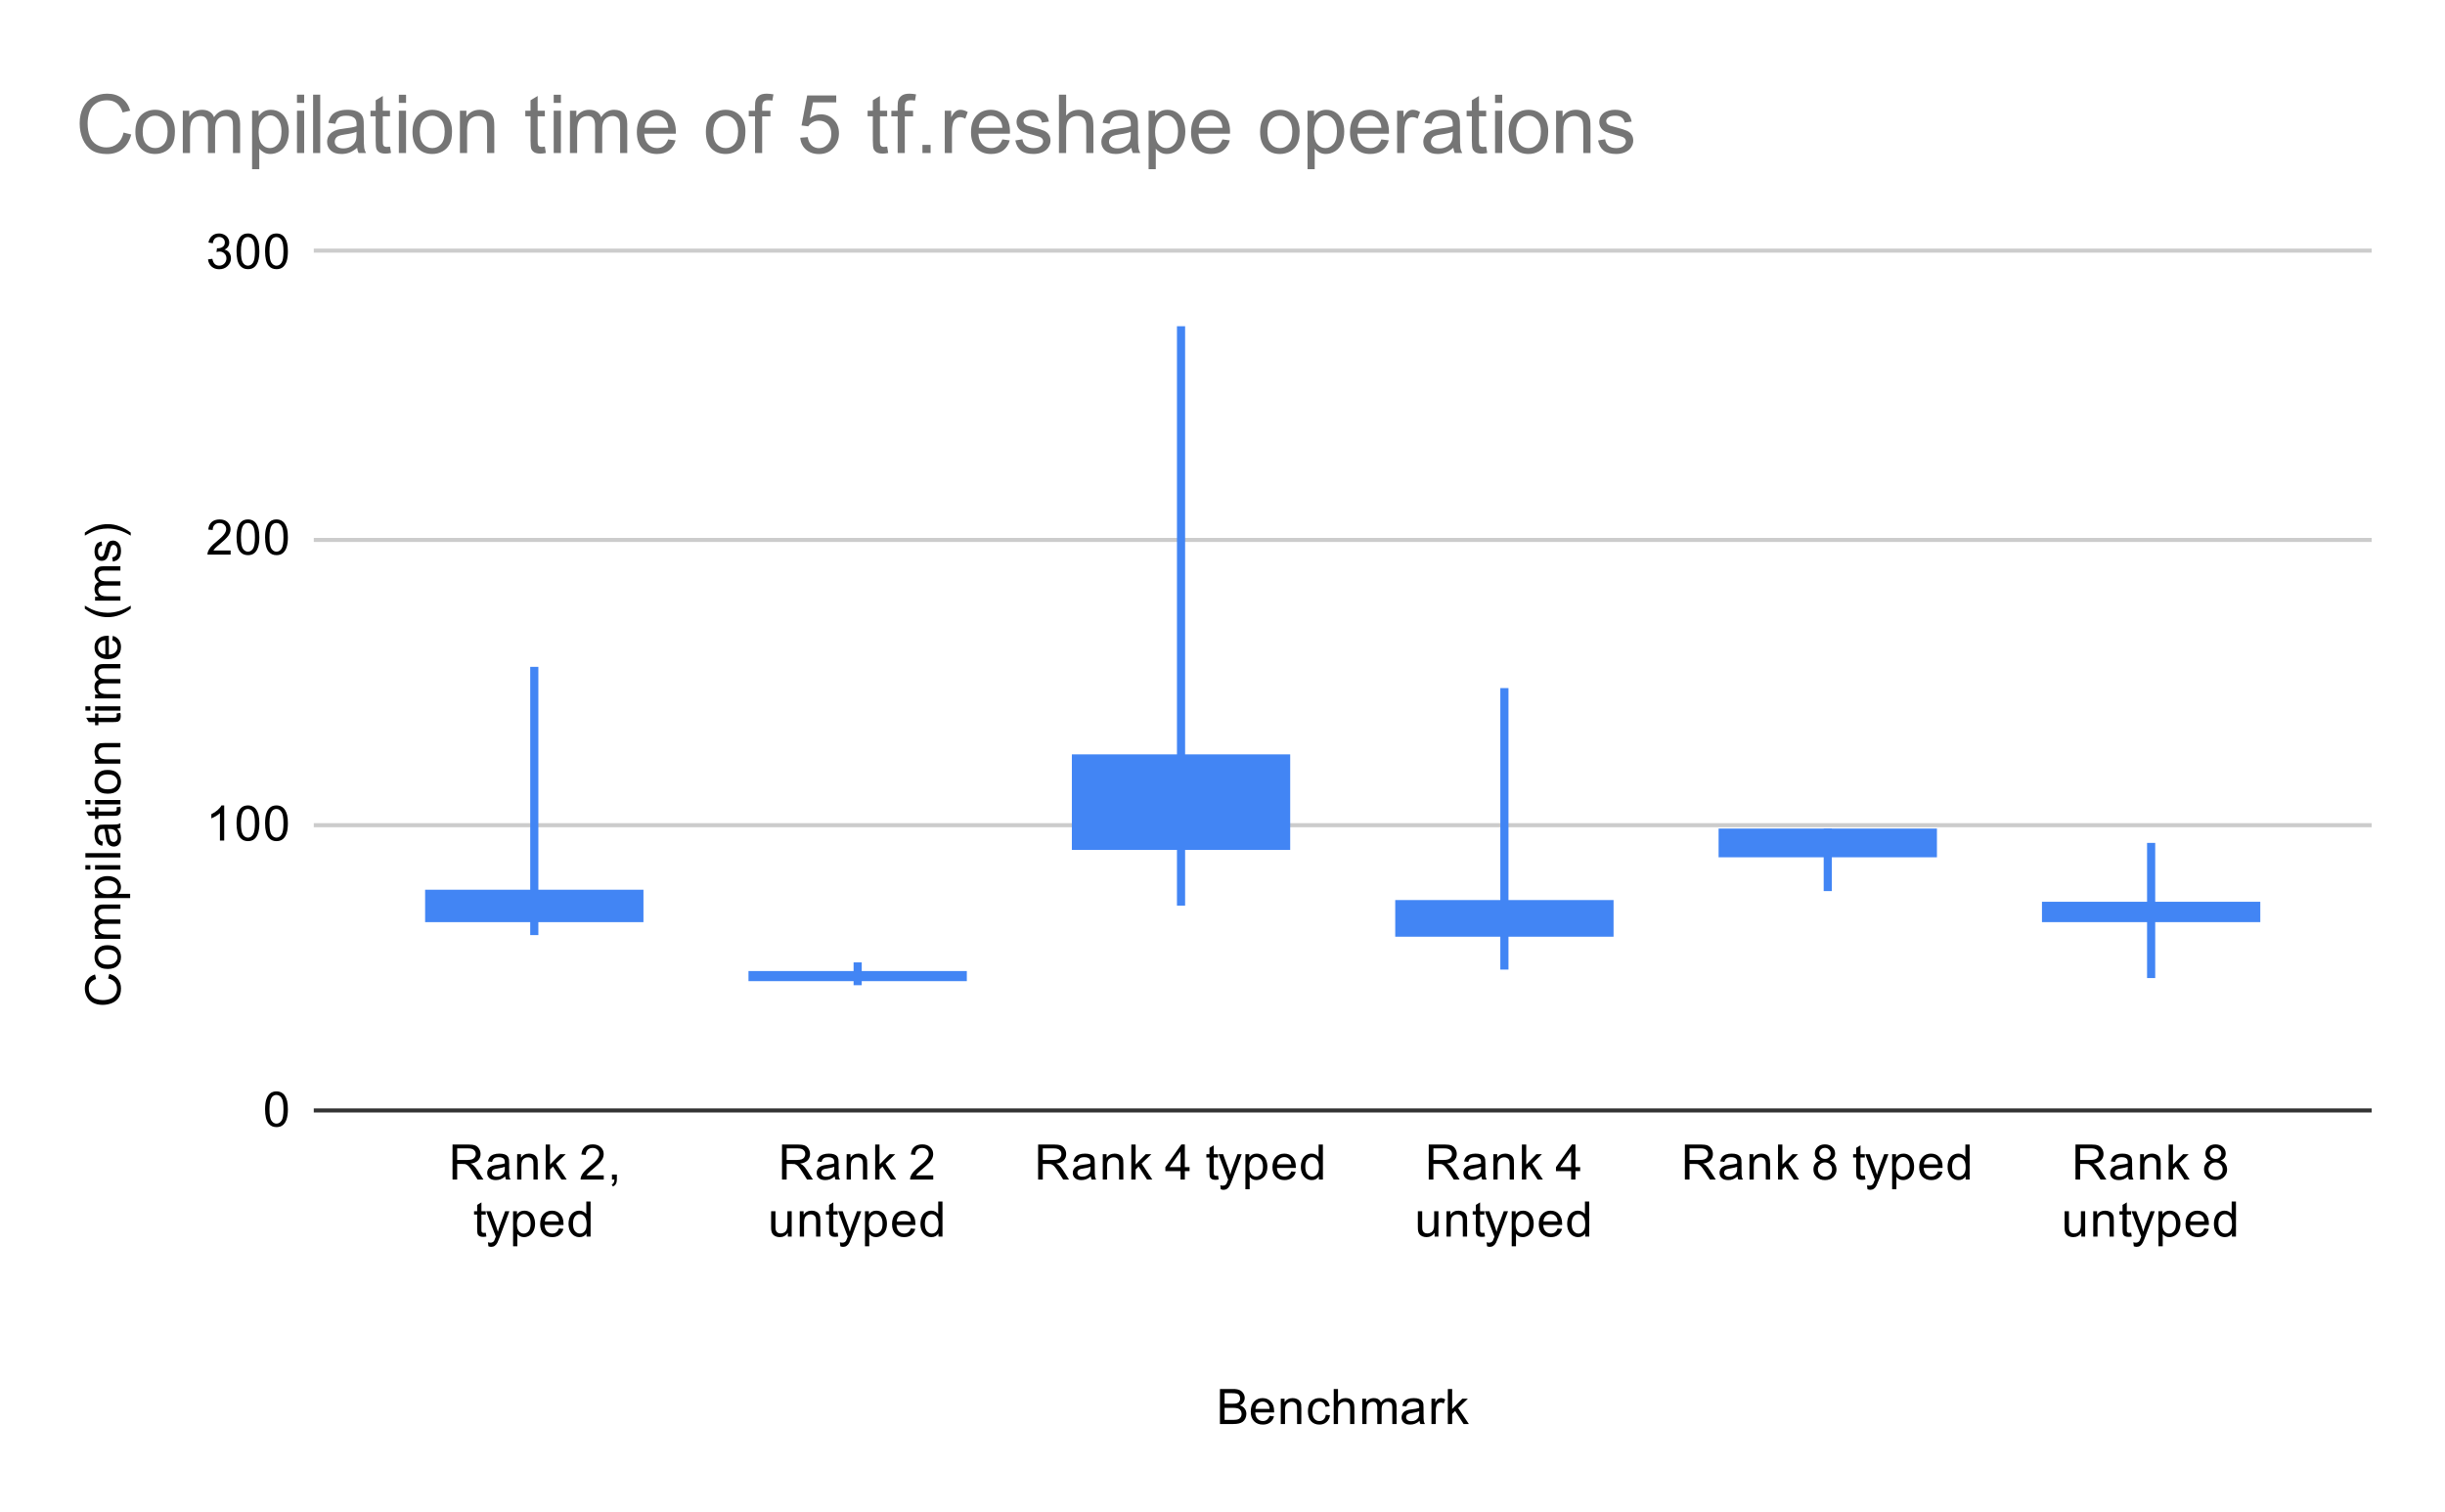 <svg fill="none" stroke-linecap="square" stroke-miterlimit="10" width="600" height="371" xmlns="http://www.w3.org/2000/svg"><path fill="#fff" d="M0 0h600v371H0V0z"/><path stroke="#333" stroke-linecap="butt" d="M77.5 272.5h504"/><path stroke="#ccc" stroke-linecap="butt" d="M77.5 202.5h504M77.5 132.5h504M77.5 61.5h504"/><clipPath id="a"><path d="M77.55 61.917h503.9V272.45H77.55V61.917z"/></clipPath><path stroke="#4285f4" stroke-width="2" stroke-linecap="butt" clip-path="url(#a)" d="M131.114 164.644v60.647M131.114 228.468v-9.134"/><path fill="#4285f4" clip-path="url(#a)" d="M104.324 218.334h53.58v7.957h-53.58v-7.957z"/><path stroke="#4285f4" stroke-width="2" stroke-linecap="butt" clip-path="url(#a)" d="M210.469 237.167v2.605M210.469 240.768v-1.478"/><path fill="#4285f4" clip-path="url(#a)" d="M183.678 238.29h53.58v2.482h-53.58v-2.482z"/><path stroke="#4285f4" stroke-width="2" stroke-linecap="butt" clip-path="url(#a)" d="M289.823 81.058v126.5M289.823 221.236v-35.114"/><path fill="#4285f4" clip-path="url(#a)" d="M263.033 185.121h53.58v23.438h-53.58V185.12z"/><path stroke="#4285f4" stroke-width="2" stroke-linecap="butt" clip-path="url(#a)" d="M369.177 169.855v59.012M369.177 236.93v-15.058"/><path fill="#4285f4" clip-path="url(#a)" d="M342.387 220.872h53.58v8.995h-53.58v-8.995z"/><path stroke="#4285f4" stroke-width="2" stroke-linecap="butt" clip-path="url(#a)" d="M448.531 204.327v5.05M448.531 217.67v-13.343"/><path fill="#4285f4" clip-path="url(#a)" d="M421.741 203.327h53.58v7.05h-53.58v-7.05z"/><path stroke="#4285f4" stroke-width="2" stroke-linecap="butt" clip-path="url(#a)" d="M527.886 207.844v17.444M527.886 239.014v-16.723"/><path fill="#4285f4" clip-path="url(#a)" d="M501.096 221.291h53.58v4.997h-53.58v-4.997z"/><path fill="#000" d="M299.375 349.45v-8.594h3.234q.985 0 1.579.266.593.265.921.812.344.532.344 1.125 0 .547-.297 1.032-.297.484-.906.78.781.235 1.188.798.421.547.421 1.297 0 .593-.25 1.125-.25.515-.625.796-.375.282-.953.422-.562.141-1.375.141h-3.281zm1.14-4.984h1.86q.75 0 1.078-.094.438-.125.656-.422.22-.313.22-.766 0-.422-.204-.75-.203-.328-.594-.437-.375-.125-1.297-.125h-1.718v2.594zm0 3.968h2.141q.547 0 .766-.047.406-.062.656-.218.266-.172.438-.485.171-.312.171-.718 0-.485-.25-.844-.234-.36-.671-.5-.438-.14-1.266-.14h-1.984v2.952zm11.032-.984l1.094.125q-.25.953-.954 1.484-.703.532-1.78.532-1.36 0-2.173-.844-.796-.844-.796-2.36 0-1.562.812-2.421.813-.875 2.094-.875 1.25 0 2.031.843.797.844.797 2.391v.281h-4.64q.062 1.031.577 1.578.516.532 1.297.532.578 0 .985-.297.421-.313.656-.969zm-3.453-1.703h3.469q-.063-.797-.391-1.188-.516-.609-1.313-.609-.734 0-1.234.484-.484.485-.531 1.313zm6.203 3.703v-6.219h.937v.875q.688-1.015 1.985-1.015.562 0 1.031.203.484.203.719.531.234.328.328.766.047.296.047 1.03v3.829h-1.047v-3.781q0-.656-.125-.969-.125-.313-.438-.5-.312-.203-.734-.203-.672 0-1.172.437-.484.422-.484 1.61v3.406h-1.047zm11.062-2.281l1.032.14q-.172 1.063-.875 1.672-.704.61-1.72.61-1.28 0-2.062-.829-.765-.843-.765-2.406 0-1 .328-1.75.344-.765 1.015-1.14.688-.375 1.5-.375 1 0 1.641.515.656.5.844 1.453l-1.031.157q-.141-.625-.516-.938-.375-.328-.906-.328-.797 0-1.297.578-.5.563-.5 1.797 0 1.266.484 1.828.485.563 1.25.563.625 0 1.031-.375.422-.375.547-1.172zm1.938 2.281v-8.594h1.047v3.078q.734-.843 1.86-.843.702 0 1.202.28.516.267.735.75.218.47.218 1.392v3.937h-1.046v-3.938q0-.796-.344-1.156-.344-.36-.969-.36-.469 0-.89.25-.407.235-.594.657-.172.406-.172 1.14v3.407h-1.047zm7 0v-6.219h.937v.875q.297-.469.782-.734.484-.281 1.109-.281.688 0 1.125.28.453.282.625.798.75-1.078 1.922-1.078.937 0 1.422.515.5.5.5 1.578v4.266h-1.047v-3.922q0-.625-.11-.906-.093-.281-.359-.453-.265-.172-.64-.172-.657 0-1.094.437-.422.438-.422 1.407v3.609h-1.063v-4.047q0-.703-.265-1.047-.25-.36-.828-.36-.454 0-.829.235-.375.235-.546.688-.172.453-.172 1.297v3.234h-1.047zm14.062-.766q-.593.5-1.14.703-.531.204-1.156.204-1.032 0-1.579-.5-.546-.5-.546-1.282 0-.453.203-.828.203-.39.546-.61.344-.233.766-.343.297-.094.938-.172 1.265-.14 1.875-.36v-.265q0-.656-.297-.922-.406-.343-1.203-.343-.735 0-1.094.265-.36.25-.531.906l-1.032-.14q.141-.656.47-1.063.327-.406.937-.625.609-.218 1.406-.218.797 0 1.297.187.5.188.734.469.235.281.328.719.047.265.047.968v1.407q0 1.468.063 1.859.078.39.28.75h-1.108q-.157-.328-.204-.766zm-.093-2.359q-.579.234-1.72.406-.655.094-.921.219-.266.11-.422.328-.14.219-.14.5 0 .422.312.703.328.281.938.281.609 0 1.078-.265.484-.266.703-.735.172-.359.172-1.046v-.391zm3.015 3.125v-6.219h.953v.938q.36-.656.657-.86.312-.218.687-.218.531 0 1.078.328l-.36.984q-.39-.234-.765-.234-.36 0-.64.219-.266.203-.375.578-.188.562-.188 1.218v3.266h-1.047zm4.016 0v-8.594h1.062v4.906l2.485-2.53h1.375l-2.39 2.296 2.624 3.922h-1.297l-2.062-3.188-.735.72v2.468h-1.062zM26.534 240.12l.297-1.124q1.39.36 2.125 1.281.735.922.735 2.266 0 1.39-.563 2.265-.562.875-1.625 1.328-1.078.454-2.312.454-1.344 0-2.344-.516-1-.516-1.516-1.453-.515-.953-.515-2.094 0-1.281.656-2.156.656-.89 1.844-1.235l.265 1.125q-.937.297-1.36.875-.437.563-.437 1.422 0 .985.485 1.657.469.656 1.265.937.797.266 1.657.266 1.093 0 1.906-.313.812-.328 1.219-1 .406-.672.406-1.469 0-.953-.547-1.609-.547-.672-1.64-.906zm-.093-2.343q-1.735 0-2.563-.953-.687-.797-.687-1.953 0-1.281.843-2.094.829-.828 2.313-.828 1.203 0 1.89.36.688.359 1.079 1.062.375.687.375 1.5 0 1.297-.828 2.11-.844.796-2.422.796zm0-1.078q1.187 0 1.78-.516.595-.53.595-1.312 0-.797-.594-1.313-.594-.515-1.813-.515-1.156 0-1.75.531-.593.516-.593 1.297 0 .781.593 1.312.579.516 1.782.516zm3.109-6.313h-6.219v-.937h.875q-.468-.297-.734-.781-.281-.485-.281-1.11 0-.687.28-1.125.282-.453.798-.625-1.078-.75-1.078-1.922 0-.937.515-1.421.5-.5 1.578-.5h4.266v1.046h-3.922q-.625 0-.906.11-.281.094-.453.36-.172.265-.172.64 0 .656.437 1.094.438.421 1.407.421h3.609v1.063h-4.047q-.703 0-1.047.266-.36.25-.36.828 0 .453.235.828.235.375.688.547.453.172 1.297.172h3.234v1.046zm2.39-10h-8.609v-.953h.797q-.469-.343-.703-.765-.234-.438-.234-1.047 0-.797.406-1.406.406-.61 1.156-.907.75-.312 1.64-.312.954 0 1.72.344.765.328 1.171.984.407.656.407 1.375 0 .531-.22.953-.233.422-.562.688h3.032v1.046zm-5.468-.953q1.203 0 1.781-.484.563-.484.563-1.172 0-.703-.594-1.203-.594-.5-1.844-.5-1.187 0-1.765.484-.594.485-.594 1.172 0 .672.625 1.188.625.515 1.828.515zm-4.297-6.047h-1.219v-1.062h1.219v1.062zm7.375 0h-6.219v-1.062h6.219v1.062zm0-2.968h-8.594v-1.063h8.594v1.063zm-.766-7.094q.5.594.704 1.14.203.532.203 1.157 0 1.031-.5 1.578-.5.547-1.282.547-.453 0-.828-.203-.39-.203-.61-.547-.233-.344-.343-.766-.094-.297-.172-.937-.14-1.266-.36-1.875h-.265q-.656 0-.922.297-.343.406-.343 1.203 0 .734.265 1.093.25.36.907.532l-.141 1.031q-.656-.14-1.063-.469-.406-.328-.625-.937-.218-.61-.218-1.407 0-.796.187-1.296.188-.5.469-.735.281-.234.719-.328.265-.047.968-.047h1.407q1.468 0 1.859-.062.39-.078.75-.282v1.11q-.328.156-.766.203zm-2.359.094q.234.578.406 1.718.094.657.219.922.11.266.328.422.219.14.5.14.422 0 .703-.312.282-.328.282-.937 0-.61-.266-1.078-.266-.485-.734-.703-.36-.172-1.047-.172h-.391zm2.188-5.328l.921-.157q.094.453.094.797 0 .578-.172.89-.187.313-.484.454-.297.125-1.25.125h-3.578v.766h-.813v-.766h-1.547l-.625-1.047h2.172v-1.062h.813v1.062h3.64q.454 0 .579-.047.125-.062.203-.187.078-.125.078-.36 0-.187-.031-.468zm-6.438-.704h-1.219v-1.062h1.219v1.062zm7.375 0h-6.219v-1.062h6.219v1.062zm-3.11-2.609q-1.734 0-2.562-.953-.687-.797-.687-1.953 0-1.281.843-2.094.829-.828 2.313-.828 1.203 0 1.89.36.688.359 1.079 1.062.375.687.375 1.5 0 1.297-.828 2.11-.844.796-2.422.796zm0-1.078q1.188 0 1.782-.516.594-.53.594-1.312 0-.797-.594-1.313-.594-.515-1.813-.515-1.156 0-1.75.531-.593.516-.593 1.297 0 .781.593 1.312.579.516 1.782.516zm3.11-6.313h-6.219v-.937h.875q-1.015-.688-1.015-1.984 0-.563.203-1.032.203-.484.531-.718.328-.235.766-.329.297-.046 1.03-.046h3.829v1.046h-3.781q-.656 0-.969.125-.312.125-.5.438-.203.312-.203.734 0 .672.437 1.172.422.485 1.61.485h3.406v1.046zm-.937-12.296l.921-.157q.094.453.094.797 0 .578-.172.89-.187.313-.484.454-.297.125-1.25.125h-3.578v.766h-.813v-.766h-1.547l-.625-1.047h2.172v-1.062h.813v1.062h3.64q.454 0 .579-.047.125-.062.203-.187.078-.125.078-.36 0-.187-.031-.468zm-6.438-.704h-1.219v-1.062h1.219v1.062zm7.375 0h-6.219v-1.062h6.219v1.062zm0-3h-6.219v-.937h.875q-.468-.297-.734-.781-.281-.485-.281-1.11 0-.687.28-1.125.282-.453.798-.625-1.078-.75-1.078-1.922 0-.937.515-1.421.5-.5 1.578-.5h4.266v1.046h-3.922q-.625 0-.906.11-.281.094-.453.36-.172.265-.172.64 0 .656.437 1.094.438.421 1.407.421h3.609v1.063h-4.047q-.703 0-1.047.266-.36.25-.36.828 0 .453.235.828.235.375.688.547.453.172 1.297.172h3.234v1.046zm-2-14.25l.125-1.093q.953.25 1.484.953.532.703.532 1.781 0 1.36-.844 2.172-.844.797-2.36.797-1.562 0-2.421-.813-.875-.812-.875-2.093 0-1.25.843-2.032.844-.797 2.391-.797h.281v4.641q1.032-.062 1.578-.578.532-.516.532-1.297 0-.578-.297-.984-.313-.422-.969-.657zm-1.703 3.454v-3.47q-.797.063-1.188.391-.609.516-.609 1.313 0 .734.484 1.234.485.485 1.313.532zm6.234-11.22q-1.11.876-2.578 1.485-1.484.594-3.062.594-1.391 0-2.672-.438-1.485-.53-2.953-1.64v-.75q1.218.703 1.734.937.813.36 1.688.563 1.093.25 2.203.25 2.828 0 5.64-1.75v.75zm-2.531-1.984h-6.219v-.937h.875q-.468-.297-.734-.781-.281-.485-.281-1.11 0-.687.28-1.125.282-.453.798-.625-1.078-.75-1.078-1.922 0-.937.515-1.421.5-.5 1.578-.5h4.266v1.046h-3.922q-.625 0-.906.11-.281.094-.453.36-.172.265-.172.64 0 .656.437 1.094.438.421 1.407.421h3.609v1.063h-4.047q-.703 0-1.047.266-.36.25-.36.828 0 .453.235.828.235.375.688.547.453.172 1.297.172h3.234v1.046zm-1.86-9.578l-.156-1.03q.625-.095.954-.485.328-.407.328-1.14 0-.72-.282-1.063-.296-.36-.703-.36-.36 0-.562.313-.14.218-.36 1.078-.296 1.156-.5 1.61-.218.437-.593.671-.375.234-.844.234-.406 0-.766-.187-.36-.188-.593-.516-.172-.25-.297-.672-.125-.421-.125-.921 0-.72.218-1.266.204-.563.563-.828.36-.266.953-.36l.14 1.032q-.468.062-.734.406-.281.328-.281.953 0 .719.25 1.031.234.313.563.313.203 0 .359-.125.172-.14.281-.406.063-.157.266-.938.312-1.125.5-1.562.187-.438.547-.688.359-.25.906-.25.531 0 1 .313.453.296.719.875.25.578.25 1.312 0 1.219-.5 1.86-.516.624-1.5.796zm4.391-7.109v.75q-2.812-1.75-5.64-1.75-1.094 0-2.188.25-.875.203-1.687.562-.516.235-1.75.938v-.75q1.468-1.094 2.953-1.625 1.281-.453 2.672-.453 1.578 0 3.062.61 1.469.609 2.578 1.468zM65.05 272.216q0-1.532.313-2.454.312-.937.921-1.437.625-.5 1.563-.5.687 0 1.203.281.531.281.875.813.344.515.531 1.265.188.75.188 2.032 0 1.515-.313 2.437-.297.922-.922 1.438-.609.5-1.562.5-1.234 0-1.953-.891-.844-1.063-.844-3.484zm1.078 0q0 2.109.5 2.812.5.703 1.219.703.734 0 1.219-.703.5-.703.5-2.812 0-2.125-.5-2.813-.485-.703-1.235-.703-.719 0-1.156.61-.547.78-.547 2.906zM55.019 206.272h-1.047v-6.719q-.39.36-1.016.735-.61.36-1.094.531v-1.016q.875-.421 1.532-1 .672-.593.953-1.156h.672v8.625zm3.031-4.234q0-1.531.313-2.453.312-.938.921-1.438.625-.5 1.563-.5.687 0 1.203.281.531.282.875.813.344.516.531 1.266.188.75.188 2.03 0 1.516-.313 2.438-.297.922-.922 1.438-.609.5-1.562.5-1.235 0-1.953-.89-.844-1.063-.844-3.485zm1.078 0q0 2.11.5 2.812.5.703 1.219.703.734 0 1.219-.703.5-.703.5-2.812 0-2.125-.5-2.813-.485-.703-1.235-.703-.719 0-1.156.61-.547.78-.547 2.906zm5.922 0q0-1.531.313-2.453.312-.938.921-1.438.625-.5 1.563-.5.687 0 1.203.281.531.282.875.813.344.516.531 1.266.188.75.188 2.03 0 1.516-.313 2.438-.297.922-.922 1.438-.609.5-1.562.5-1.234 0-1.953-.89-.844-1.063-.844-3.485zm1.078 0q0 2.11.5 2.812.5.703 1.219.703.734 0 1.219-.703.5-.703.5-2.812 0-2.125-.5-2.813-.485-.703-1.235-.703-.719 0-1.156.61-.547.78-.547 2.906zM56.597 135.079v1.015h-5.688q0-.375.125-.734.22-.578.688-1.14.484-.563 1.39-1.297 1.407-1.157 1.891-1.829.5-.671.5-1.265 0-.625-.453-1.047-.453-.438-1.172-.438-.766 0-1.219.454-.453.453-.468 1.265l-1.079-.11q.11-1.218.829-1.843.734-.64 1.968-.64 1.235 0 1.953.687.72.687.72 1.703 0 .516-.22 1.016-.203.484-.703 1.047-.484.546-1.609 1.5-.953.796-1.234 1.093-.266.282-.438.563h4.219zm1.453-3.219q0-1.531.313-2.453.312-.938.921-1.438.625-.5 1.563-.5.687 0 1.203.282.531.28.875.812.344.516.531 1.266.188.75.188 2.031 0 1.516-.313 2.438-.297.921-.922 1.437-.609.5-1.562.5-1.235 0-1.953-.89-.844-1.063-.844-3.485zm1.078 0q0 2.11.5 2.813.5.703 1.219.703.734 0 1.219-.703.5-.704.5-2.813 0-2.125-.5-2.812-.485-.704-1.235-.704-.719 0-1.156.61-.547.781-.547 2.906zm5.922 0q0-1.531.313-2.453.312-.938.921-1.438.625-.5 1.563-.5.687 0 1.203.282.531.28.875.812.344.516.531 1.266.188.75.188 2.031 0 1.516-.313 2.438-.297.921-.922 1.437-.609.5-1.562.5-1.234 0-1.953-.89-.844-1.063-.844-3.485zm1.078 0q0 2.11.5 2.813.5.703 1.219.703.734 0 1.219-.703.5-.704.5-2.813 0-2.125-.5-2.812-.485-.704-1.235-.704-.719 0-1.156.61-.547.781-.547 2.906zM51.05 63.651l1.063-.14q.171.89.609 1.296.437.39 1.062.39.75 0 1.266-.515t.516-1.281q0-.719-.485-1.187-.469-.485-1.203-.485-.297 0-.75.125l.125-.937q.11.015.172.015.672 0 1.203-.343.547-.36.547-1.094 0-.578-.39-.953-.391-.391-1.016-.391-.61 0-1.032.39-.406.391-.515 1.157l-1.063-.188q.188-1.046.875-1.625.688-.593 1.703-.593.704 0 1.297.312.594.297.907.813.312.515.312 1.109 0 .547-.297 1.016-.297.453-.875.718.75.172 1.172.735.422.547.422 1.39 0 1.125-.828 1.907-.813.78-2.063.78-1.125 0-1.875-.671-.75-.687-.859-1.75zm7-1.969q0-1.531.313-2.453.312-.937.921-1.437.625-.5 1.563-.5.687 0 1.203.28.531.282.875.813.344.516.531 1.266.188.75.188 2.031 0 1.516-.313 2.438-.297.922-.922 1.437-.609.5-1.562.5-1.235 0-1.953-.89-.844-1.063-.844-3.485zm1.078 0q0 2.11.5 2.813.5.703 1.219.703.734 0 1.219-.703.5-.703.5-2.813 0-2.125-.5-2.812-.485-.703-1.235-.703-.719 0-1.156.609-.547.781-.547 2.906zm5.922 0q0-1.531.313-2.453.312-.937.921-1.437.625-.5 1.563-.5.687 0 1.203.28.531.282.875.813.344.516.531 1.266.188.75.188 2.031 0 1.516-.313 2.438-.297.922-.922 1.437-.609.5-1.562.5-1.234 0-1.953-.89-.844-1.063-.844-3.485zm1.078 0q0 2.11.5 2.813.5.703 1.219.703.734 0 1.219-.703.5-.703.5-2.813 0-2.125-.5-2.812-.485-.703-1.235-.703-.719 0-1.156.609-.547.781-.547 2.906zM111.052 289.45v-8.594h3.812q1.156 0 1.75.235.594.234.953.828.36.578.36 1.281 0 .922-.594 1.547-.594.625-1.828.797.453.219.687.422.5.453.938 1.14l1.5 2.344h-1.438l-1.125-1.781q-.5-.781-.828-1.188-.312-.406-.578-.562-.25-.172-.516-.25-.187-.031-.625-.031h-1.328v3.812h-1.14zm1.14-4.797h2.453q.766 0 1.204-.156.453-.172.671-.516.235-.36.235-.781 0-.61-.453-1-.438-.39-1.391-.39h-2.719v2.843zm11.782 4.031q-.594.5-1.141.703-.531.204-1.156.204-1.032 0-1.578-.5-.547-.5-.547-1.282 0-.453.203-.828.203-.39.547-.61.343-.233.765-.343.297-.094.938-.172 1.265-.14 1.875-.36v-.265q0-.656-.297-.922-.406-.343-1.203-.343-.735 0-1.094.265-.36.25-.531.906l-1.031-.14q.14-.656.468-1.063.328-.406.938-.625.61-.218 1.406-.218.797 0 1.297.187.5.188.734.469.235.281.328.719.047.265.047.968v1.407q0 1.468.063 1.859.078.39.281.75h-1.11q-.156-.328-.202-.766zm-.094-2.359q-.578.234-1.719.406-.656.094-.922.219-.265.11-.422.328-.14.219-.14.5 0 .422.312.703.328.281.938.281.609 0 1.078-.265.484-.266.703-.735.172-.359.172-1.046v-.391zm3.031 3.125v-6.219h.938v.875q.687-1.015 1.984-1.015.562 0 1.031.203.485.203.719.531.234.328.328.766.047.296.047 1.03v3.829h-1.047v-3.781q0-.656-.125-.969-.125-.313-.437-.5-.313-.203-.735-.203-.672 0-1.172.437-.484.422-.484 1.61v3.406h-1.047zm7 0v-8.594h1.063v4.906l2.484-2.53h1.375l-2.39 2.296 2.624 3.922h-1.297l-2.062-3.188-.734.72v2.468h-1.063zm14.25-1.016v1.016h-5.687q0-.375.125-.734.218-.579.687-1.141.484-.563 1.39-1.297 1.407-1.156 1.891-1.828.5-.672.5-1.266 0-.625-.453-1.047-.453-.437-1.172-.437-.765 0-1.218.453-.454.453-.47 1.266l-1.077-.11q.109-1.218.828-1.843.734-.641 1.969-.641 1.234 0 1.953.688.718.687.718 1.703 0 .515-.218 1.015-.203.485-.703 1.047-.485.547-1.61 1.5-.953.797-1.234 1.094-.266.281-.438.562h4.219zm2.016 1.016v-1.203h1.203v1.203q0 .656-.235 1.063-.234.421-.734.64l-.297-.453q.328-.14.485-.438.156-.28.187-.812h-.61zM119.208 302.512l.156.922q-.453.094-.797.094-.578 0-.89-.172-.313-.187-.453-.484-.125-.297-.125-1.25v-3.578h-.766v-.813h.766v-1.547l1.046-.625v2.172h1.063v.813h-1.063v3.64q0 .453.047.578.063.125.188.204.125.078.36.078.187 0 .468-.031zm.656 3.329l-.125-.985q.344.094.61.094.343 0 .546-.125.22-.11.36-.313.094-.171.328-.796.016-.079.094-.25l-2.375-6.235h1.14l1.297 3.594q.25.688.453 1.453.188-.734.438-1.422l1.328-3.625h1.047l-2.36 6.328q-.39 1.016-.593 1.407-.282.53-.657.765-.359.25-.859.25-.297 0-.672-.14zm6.047 0v-8.61h.953v.797q.344-.469.766-.703.437-.234 1.047-.234.797 0 1.406.406.61.406.906 1.156.313.75.313 1.64 0 .954-.344 1.72-.328.765-.984 1.171-.657.407-1.375.407-.532 0-.954-.22-.421-.233-.687-.562v3.032h-1.047zm.953-5.47q0 1.204.485 1.782.484.563 1.171.563.704 0 1.204-.594t.5-1.844q0-1.187-.485-1.766-.484-.593-1.172-.593-.672 0-1.187.625-.516.625-.516 1.828zm10.297 1.079l1.094.125q-.25.953-.953 1.484-.703.532-1.782.532-1.359 0-2.171-.844-.797-.844-.797-2.36 0-1.562.812-2.421.813-.875 2.094-.875 1.25 0 2.031.843.797.844.797 2.391v.281h-4.64q.062 1.031.578 1.578.515.532 1.296.532.579 0 .985-.297.422-.313.656-.969zm-3.453-1.703h3.469q-.063-.797-.391-1.188-.516-.609-1.312-.609-.735 0-1.235.484-.484.485-.531 1.313zm10.234 3.703v-.781q-.593.922-1.734.922-.75 0-1.375-.407-.625-.422-.969-1.156t-.344-1.687q0-.922.313-1.688.312-.766.937-1.156.625-.406 1.391-.406.563 0 1 .234.438.234.719.61v-3.079h1.047v8.594h-.985zm-3.328-3.11q0 1.204.5 1.798.5.578 1.188.578.687 0 1.172-.563.484-.562.484-1.719 0-1.28-.5-1.875-.484-.593-1.203-.593-.703 0-1.172.578-.469.562-.469 1.797zM191.906 289.45v-8.594h3.813q1.156 0 1.75.235.593.234.953.828.359.578.359 1.281 0 .922-.594 1.547-.594.625-1.828.797.453.219.688.422.5.453.937 1.14l1.5 2.344h-1.437l-1.125-1.781q-.5-.781-.828-1.188-.313-.406-.579-.562-.25-.172-.515-.25-.188-.031-.625-.031h-1.328v3.812h-1.141zm1.14-4.797h2.454q.765 0 1.203-.156.453-.172.672-.516.234-.36.234-.781 0-.61-.453-1-.438-.39-1.39-.39h-2.72v2.843zm11.782 4.031q-.594.5-1.14.703-.532.204-1.157.204-1.031 0-1.578-.5-.547-.5-.547-1.282 0-.453.203-.828.203-.39.547-.61.344-.233.766-.343.297-.094.937-.172 1.266-.14 1.875-.36v-.265q0-.656-.297-.922-.406-.343-1.203-.343-.734 0-1.094.265-.359.25-.53.906l-1.032-.14q.14-.656.469-1.063.328-.406.937-.625.61-.218 1.406-.218.797 0 1.297.187.5.188.735.469.234.281.328.719.047.265.047.968v1.407q0 1.468.062 1.859.078.39.281.75h-1.109q-.156-.328-.203-.766zm-.094-2.359q-.578.234-1.719.406-.656.094-.921.219-.266.11-.422.328-.141.219-.141.5 0 .422.313.703.328.281.937.281.61 0 1.078-.265.484-.266.703-.735.172-.359.172-1.046v-.391zm3.031 3.125v-6.219h.938v.875q.687-1.015 1.984-1.015.563 0 1.031.203.485.203.72.531.234.328.327.766.047.296.047 1.03v3.829h-1.047v-3.781q0-.656-.125-.969-.125-.313-.437-.5-.313-.203-.734-.203-.672 0-1.172.437-.485.422-.485 1.61v3.406h-1.047zm7 0v-8.594h1.063v4.906l2.484-2.53h1.375l-2.39 2.296 2.625 3.922h-1.297l-2.063-3.188-.734.72v2.468h-1.063zm14.25-1.016v1.016h-5.687q0-.375.125-.734.219-.579.687-1.141.485-.563 1.391-1.297 1.406-1.156 1.89-1.828.5-.672.5-1.266 0-.625-.452-1.047-.454-.437-1.172-.437-.766 0-1.22.453-.452.453-.468 1.266l-1.078-.11q.11-1.218.828-1.843.734-.641 1.969-.641 1.234 0 1.953.688.719.687.719 1.703 0 .515-.219 1.015-.203.485-.703 1.047-.484.547-1.61 1.5-.953.797-1.234 1.094-.266.281-.437.562h4.218zM193.344 303.45v-.922q-.735 1.063-1.985 1.063-.547 0-1.031-.204-.469-.218-.703-.53-.235-.329-.328-.798-.063-.297-.063-.984v-3.844h1.063v3.453q0 .813.062 1.11.094.406.406.656.329.234.813.234.469 0 .875-.234.422-.25.594-.672.187-.422.187-1.219v-3.328h1.047v6.219h-.938zm2.921 0v-6.219h.938v.875q.687-1.015 1.984-1.015.563 0 1.031.203.485.203.72.531.234.328.327.766.047.296.047 1.03v3.829h-1.047v-3.781q0-.656-.125-.969-.125-.313-.437-.5-.313-.203-.734-.203-.672 0-1.172.437-.485.422-.485 1.61v3.406h-1.047zm9.297-.938l.156.922q-.453.094-.796.094-.578 0-.891-.172-.313-.187-.453-.484-.125-.297-.125-1.25v-3.578h-.766v-.813h.766v-1.547l1.047-.625v2.172h1.062v.813H204.5v3.64q0 .453.047.578.062.125.187.204.125.078.36.078.187 0 .468-.031zm.656 3.329l-.124-.985q.343.094.609.094.344 0 .547-.125.219-.11.36-.313.093-.171.327-.796.016-.079.094-.25l-2.375-6.235h1.14l1.298 3.594q.25.688.453 1.453.187-.734.437-1.422l1.328-3.625h1.047L209 303.56q-.39 1.016-.593 1.407-.281.53-.656.765-.36.25-.86.25-.296 0-.671-.14zm6.047 0v-8.61h.954v.797q.343-.469.765-.703.438-.234 1.047-.234.797 0 1.406.406.61.406.906 1.156.313.75.313 1.64 0 .954-.344 1.72-.328.765-.984 1.171-.656.407-1.375.407-.531 0-.953-.22-.422-.233-.688-.562v3.032h-1.047zm.954-5.47q0 1.204.484 1.782.484.563 1.172.563.703 0 1.203-.594.5-.594.5-1.844 0-1.187-.484-1.766-.485-.593-1.172-.593-.672 0-1.188.625-.516.625-.516 1.828zm10.296 1.079l1.094.125q-.25.953-.953 1.484-.703.532-1.781.532-1.36 0-2.172-.844-.797-.844-.797-2.36 0-1.562.813-2.421.812-.875 2.093-.875 1.25 0 2.031.843.797.844.797 2.391v.281H220q.062 1.031.578 1.578.516.532 1.297.532.578 0 .984-.297.422-.313.656-.969zm-3.453-1.703h3.469q-.063-.797-.39-1.188-.516-.609-1.313-.609-.734 0-1.234.484-.485.485-.532 1.313zm10.235 3.703v-.781q-.594.922-1.735.922-.75 0-1.375-.407-.625-.422-.969-1.156-.343-.734-.343-1.687 0-.922.312-1.688.313-.766.938-1.156.625-.406 1.39-.406.563 0 1 .234.438.234.72.61v-3.079h1.046v8.594h-.984zm-3.328-3.11q0 1.204.5 1.798.5.578 1.187.578.688 0 1.172-.563.484-.562.484-1.719 0-1.28-.5-1.875-.484-.593-1.203-.593-.703 0-1.172.578-.469.562-.469 1.797zM254.76 289.45v-8.594h3.813q1.156 0 1.75.235.594.234.953.828.36.578.36 1.281 0 .922-.594 1.547-.594.625-1.829.797.454.219.688.422.5.453.937 1.14l1.5 2.344h-1.437l-1.125-1.781q-.5-.781-.828-1.188-.313-.406-.578-.562-.25-.172-.516-.25-.187-.031-.625-.031h-1.328v3.812h-1.14zm1.141-4.797h2.453q.766 0 1.203-.156.453-.172.672-.516.234-.36.234-.781 0-.61-.453-1-.437-.39-1.39-.39H255.9v2.843zm11.781 4.031q-.594.5-1.14.703-.532.204-1.157.204-1.03 0-1.578-.5-.547-.5-.547-1.282 0-.453.203-.828.204-.39.547-.61.344-.233.766-.343.297-.094.937-.172 1.266-.14 1.875-.36v-.265q0-.656-.296-.922-.407-.343-1.204-.343-.734 0-1.093.265-.36.25-.532.906l-1.03-.14q.14-.656.468-1.063.328-.406.937-.625.61-.218 1.407-.218t1.297.187q.5.188.734.469.234.281.328.719.047.265.047.968v1.407q0 1.468.062 1.859.079.39.282.75h-1.11q-.156-.328-.203-.766zm-.094-2.359q-.578.234-1.718.406-.657.094-.922.219-.266.11-.422.328-.14.219-.14.5 0 .422.312.703.328.281.937.281.61 0 1.078-.265.485-.266.704-.735.171-.359.171-1.046v-.391zm3.032 3.125v-6.219h.937v.875q.688-1.015 1.985-1.015.562 0 1.03.203.485.203.72.531.234.328.328.766.047.296.047 1.03v3.829h-1.047v-3.781q0-.656-.125-.969-.125-.313-.438-.5-.312-.203-.734-.203-.672 0-1.172.437-.484.422-.484 1.61v3.406h-1.047zm7 0v-8.594h1.062v4.906l2.485-2.53h1.375l-2.391 2.296 2.625 3.922h-1.297l-2.062-3.188-.735.72v2.468h-1.062zm12.078 0v-2.063h-3.719v-.968l3.922-5.563h.86v5.563h1.156v.969h-1.157v2.062h-1.062zm0-3.031v-3.86l-2.688 3.86h2.688zm9.219 2.094l.156.921q-.453.094-.797.094-.578 0-.89-.172-.313-.187-.454-.484-.125-.297-.125-1.25v-3.578h-.765v-.813h.765v-1.547l1.047-.625v2.172h1.063v.813h-1.063v3.64q0 .453.047.578.062.125.187.204.125.078.36.078.187 0 .469-.031zm.656 3.328l-.125-.985q.344.094.61.094.343 0 .546-.125.219-.11.36-.313.093-.171.328-.796.015-.079.093-.25l-2.375-6.235h1.14l1.298 3.594q.25.688.453 1.453.187-.734.437-1.422l1.329-3.625h1.046l-2.359 6.328q-.39 1.016-.594 1.407-.28.53-.656.765-.36.25-.86.25-.296 0-.671-.14zm6.047 0v-8.61h.953v.797q.344-.469.765-.703.438-.234 1.047-.234.797 0 1.407.406.609.406.906 1.156.312.75.312 1.64 0 .954-.343 1.72-.329.765-.985 1.171-.656.407-1.375.407-.531 0-.953-.22-.422-.233-.687-.562v3.032h-1.047zm.953-5.47q0 1.204.484 1.782.485.563 1.172.563.703 0 1.203-.594.5-.594.5-1.844 0-1.187-.484-1.766-.485-.593-1.172-.593-.672 0-1.188.625-.515.625-.515 1.828zm10.297 1.079l1.093.125q-.25.953-.953 1.484-.703.532-1.78.532-1.36 0-2.173-.844-.797-.844-.797-2.36 0-1.562.813-2.421.812-.875 2.094-.875 1.25 0 2.03.843.798.844.798 2.391v.281h-4.64q.062 1.031.577 1.578.516.532 1.297.532.578 0 .984-.297.422-.313.657-.969zm-3.453-1.703h3.468q-.062-.797-.39-1.188-.516-.609-1.313-.609-.734 0-1.234.484-.485.485-.531 1.313zm10.234 3.703v-.781q-.594.922-1.734.922-.75 0-1.375-.407-.625-.422-.97-1.156-.343-.734-.343-1.687 0-.922.313-1.688.312-.766.937-1.156.625-.406 1.39-.406.563 0 1 .234.438.234.72.61v-3.079h1.046v8.594h-.984zm-3.328-3.11q0 1.204.5 1.798.5.578 1.187.578.688 0 1.172-.563.485-.562.485-1.719 0-1.28-.5-1.875-.485-.593-1.204-.593-.703 0-1.171.578-.47.562-.47 1.797zM350.615 289.45v-8.594h3.812q1.156 0 1.75.235.594.234.953.828.36.578.36 1.281 0 .922-.594 1.547-.594.625-1.828.797.453.219.687.422.5.453.938 1.14l1.5 2.344h-1.438l-1.125-1.781q-.5-.781-.828-1.188-.312-.406-.578-.562-.25-.172-.516-.25-.187-.031-.625-.031h-1.328v3.812h-1.14zm1.14-4.797h2.453q.766 0 1.204-.156.453-.172.671-.516.235-.36.235-.781 0-.61-.453-1-.438-.39-1.391-.39h-2.719v2.843zm11.782 4.031q-.594.5-1.141.703-.531.204-1.156.204-1.032 0-1.578-.5-.547-.5-.547-1.282 0-.453.203-.828.203-.39.547-.61.343-.233.765-.343.297-.094.938-.172 1.265-.14 1.875-.36v-.265q0-.656-.297-.922-.406-.343-1.203-.343-.735 0-1.094.265-.36.25-.531.906l-1.031-.14q.14-.656.468-1.063.328-.406.938-.625.61-.218 1.406-.218.797 0 1.297.187.5.188.734.469.235.281.328.719.047.265.047.968v1.407q0 1.468.063 1.859.078.39.281.75h-1.11q-.156-.328-.202-.766zm-.094-2.359q-.578.234-1.719.406-.656.094-.922.219-.265.11-.422.328-.14.219-.14.5 0 .422.312.703.328.281.938.281.609 0 1.078-.265.484-.266.703-.735.172-.359.172-1.046v-.391zm3.031 3.125v-6.219h.938v.875q.687-1.015 1.984-1.015.562 0 1.031.203.485.203.719.531.234.328.328.766.047.296.047 1.03v3.829h-1.047v-3.781q0-.656-.125-.969-.125-.313-.437-.5-.313-.203-.735-.203-.672 0-1.172.437-.484.422-.484 1.61v3.406h-1.047zm7 0v-8.594h1.063v4.906l2.484-2.53h1.375l-2.39 2.296 2.624 3.922h-1.297l-2.062-3.188-.734.72v2.468h-1.063zm12.078 0v-2.063h-3.719v-.968l3.922-5.563h.86v5.563h1.156v.969h-1.156v2.062h-1.063zm0-3.031v-3.86l-2.687 3.86h2.687zM352.052 303.45v-.922q-.734 1.063-1.984 1.063-.547 0-1.031-.204-.47-.218-.704-.53-.234-.329-.328-.798-.062-.297-.062-.984v-3.844h1.062v3.453q0 .813.063 1.11.094.406.406.656.328.234.813.234.468 0 .875-.234.421-.25.593-.672.188-.422.188-1.219v-3.328h1.047v6.219h-.938zm2.922 0v-6.219h.938v.875q.687-1.015 1.984-1.015.562 0 1.031.203.485.203.719.531.234.328.328.766.047.296.047 1.03v3.829h-1.047v-3.781q0-.656-.125-.969-.125-.313-.437-.5-.313-.203-.735-.203-.672 0-1.172.437-.484.422-.484 1.61v3.406h-1.047zm9.297-.938l.156.922q-.453.094-.797.094-.578 0-.89-.172-.313-.187-.453-.484-.125-.297-.125-1.25v-3.578h-.766v-.813h.766v-1.547l1.046-.625v2.172h1.063v.813h-1.063v3.64q0 .453.047.578.063.125.188.204.125.078.36.078.187 0 .468-.031zm.656 3.329l-.125-.985q.344.094.61.094.343 0 .546-.125.22-.11.36-.313.094-.171.328-.796.016-.079.094-.25l-2.375-6.235h1.14l1.297 3.594q.25.688.453 1.453.188-.734.438-1.422l1.328-3.625h1.047l-2.36 6.328q-.39 1.016-.593 1.407-.282.53-.657.765-.359.25-.859.25-.297 0-.672-.14zm6.047 0v-8.61h.953v.797q.344-.469.766-.703.437-.234 1.047-.234.797 0 1.406.406.61.406.906 1.156.313.75.313 1.64 0 .954-.344 1.72-.328.765-.984 1.171-.657.407-1.375.407-.532 0-.954-.22-.421-.233-.687-.562v3.032h-1.047zm.953-5.47q0 1.204.485 1.782.484.563 1.171.563.704 0 1.204-.594t.5-1.844q0-1.187-.485-1.766-.484-.593-1.172-.593-.672 0-1.187.625-.516.625-.516 1.828zm10.297 1.079l1.094.125q-.25.953-.953 1.484-.703.532-1.782.532-1.359 0-2.171-.844-.797-.844-.797-2.36 0-1.562.812-2.421.813-.875 2.094-.875 1.25 0 2.031.843.797.844.797 2.391v.281h-4.64q.062 1.031.578 1.578.515.532 1.296.532.579 0 .985-.297.422-.313.656-.969zm-3.453-1.703h3.469q-.063-.797-.391-1.188-.516-.609-1.312-.609-.735 0-1.235.484-.484.485-.531 1.313zm10.234 3.703v-.781q-.593.922-1.734.922-.75 0-1.375-.407-.625-.422-.969-1.156t-.344-1.687q0-.922.313-1.688.312-.766.937-1.156.625-.406 1.391-.406.563 0 1 .234.438.234.719.61v-3.079h1.047v8.594h-.985zm-3.328-3.11q0 1.204.5 1.798.5.578 1.188.578.687 0 1.172-.563.484-.562.484-1.719 0-1.28-.5-1.875-.484-.593-1.203-.593-.703 0-1.172.578-.469.562-.469 1.797zM413.469 289.45v-8.594h3.813q1.156 0 1.75.235.593.234.953.828.359.578.359 1.281 0 .922-.594 1.547-.594.625-1.828.797.453.219.688.422.5.453.937 1.14l1.5 2.344h-1.437l-1.125-1.781q-.5-.781-.829-1.188-.312-.406-.578-.562-.25-.172-.515-.25-.188-.031-.625-.031h-1.328v3.812h-1.141zm1.14-4.797h2.454q.765 0 1.203-.156.453-.172.672-.516.234-.36.234-.781 0-.61-.453-1-.438-.39-1.39-.39h-2.72v2.843zm11.782 4.031q-.594.5-1.14.703-.532.204-1.157.204-1.031 0-1.578-.5-.547-.5-.547-1.282 0-.453.203-.828.203-.39.547-.61.344-.233.766-.343.296-.094.937-.172 1.266-.14 1.875-.36v-.265q0-.656-.297-.922-.406-.343-1.203-.343-.734 0-1.094.265-.359.25-.53.906l-1.032-.14q.14-.656.469-1.063.328-.406.937-.625.61-.218 1.406-.218.797 0 1.297.187.5.188.735.469.234.281.328.719.047.265.047.968v1.407q0 1.468.062 1.859.078.39.281.75h-1.109q-.156-.328-.203-.766zm-.094-2.359q-.578.234-1.719.406-.656.094-.921.219-.266.11-.422.328-.141.219-.141.5 0 .422.313.703.328.281.937.281.61 0 1.078-.265.484-.266.703-.735.172-.359.172-1.046v-.391zm3.031 3.125v-6.219h.938v.875q.687-1.015 1.984-1.015.563 0 1.031.203.485.203.72.531.234.328.327.766.047.296.047 1.03v3.829h-1.047v-3.781q0-.656-.125-.969-.125-.313-.437-.5-.313-.203-.735-.203-.671 0-1.171.437-.485.422-.485 1.61v3.406h-1.047zm7 0v-8.594h1.063v4.906l2.484-2.53h1.375l-2.39 2.296 2.625 3.922h-1.297l-2.063-3.188-.734.72v2.468h-1.063zm10.329-4.656q-.657-.25-.985-.688-.312-.453-.312-1.062 0-.938.671-1.578.688-.641 1.797-.641 1.125 0 1.813.656.687.656.687 1.594 0 .594-.312 1.031-.313.438-.953.688.797.25 1.203.828t.406 1.375q0 1.094-.781 1.844-.766.75-2.047.75-1.266 0-2.047-.75-.781-.75-.781-1.875 0-.844.422-1.407.437-.562 1.219-.765zm-.22-1.797q0 .61.391 1 .407.39 1.032.39.609 0 1-.375.39-.39.39-.953 0-.578-.406-.968-.406-.407-1-.407-.61 0-1.016.391-.39.39-.39.922zm-.327 3.969q0 .453.203.875.219.421.64.656.422.234.907.234.75 0 1.234-.484.5-.485.5-1.235 0-.765-.5-1.265-.5-.5-1.266-.5-.75 0-1.234.5-.484.484-.484 1.219zm11.515 1.546l.156.922q-.453.094-.796.094-.579 0-.891-.172-.313-.187-.453-.484-.125-.297-.125-1.25v-3.578h-.766v-.813h.766v-1.547l1.047-.625v2.172h1.062v.813h-1.062v3.64q0 .453.047.578.062.125.187.204.125.078.36.078.187 0 .468-.031zm.656 3.329l-.125-.985q.344.094.61.094.344 0 .547-.125.219-.11.36-.313.093-.171.327-.796.016-.079.094-.25l-2.375-6.235h1.14l1.298 3.594q.25.688.453 1.453.187-.734.437-1.422l1.328-3.625h1.047l-2.36 6.328q-.39 1.016-.593 1.407-.281.53-.656.765-.36.25-.86.25-.296 0-.671-.14zm6.047 0v-8.61h.954v.797q.343-.469.765-.703.438-.234 1.047-.234.797 0 1.406.406.61.406.906 1.156.313.75.313 1.64 0 .954-.344 1.72-.328.765-.984 1.171-.656.407-1.375.407-.531 0-.953-.22-.422-.233-.688-.562v3.032h-1.047zm.954-5.47q0 1.204.484 1.782.484.563 1.172.563.703 0 1.203-.594.5-.594.5-1.844 0-1.187-.485-1.766-.484-.593-1.171-.593-.672 0-1.188.625-.516.625-.516 1.828zm10.296 1.079l1.094.125q-.25.953-.953 1.484-.703.532-1.781.532-1.36 0-2.172-.844-.797-.844-.797-2.36 0-1.562.813-2.421.812-.875 2.093-.875 1.25 0 2.031.843.797.844.797 2.391v.281h-4.64q.062 1.031.578 1.578.515.532 1.297.532.578 0 .984-.297.422-.313.656-.969zm-3.453-1.703h3.469q-.063-.797-.39-1.188-.516-.609-1.313-.609-.735 0-1.235.484-.484.485-.53 1.313zm10.235 3.703v-.781q-.594.922-1.735.922-.75 0-1.375-.407-.625-.422-.969-1.156-.343-.734-.343-1.687 0-.922.312-1.688.313-.766.938-1.156.625-.406 1.39-.406.563 0 1 .234.438.234.72.61v-3.079h1.046v8.594h-.984zm-3.329-3.11q0 1.204.5 1.798.5.578 1.188.578t1.172-.563q.484-.562.484-1.719 0-1.28-.5-1.875-.484-.593-1.203-.593-.703 0-1.172.578-.469.562-.469 1.797zM509.323 289.45v-8.594h3.813q1.156 0 1.75.235.594.234.953.828.36.578.36 1.281 0 .922-.594 1.547-.594.625-1.828.797.453.219.687.422.5.453.938 1.14l1.5 2.344h-1.438l-1.125-1.781q-.5-.781-.828-1.188-.313-.406-.578-.562-.25-.172-.516-.25-.187-.031-.625-.031h-1.328v3.812h-1.14zm1.141-4.797h2.453q.766 0 1.203-.156.453-.172.672-.516.235-.36.235-.781 0-.61-.454-1-.437-.39-1.39-.39h-2.719v2.843zm11.781 4.031q-.593.5-1.14.703-.532.204-1.157.204-1.03 0-1.578-.5-.547-.5-.547-1.282 0-.453.204-.828.203-.39.546-.61.344-.233.766-.343.297-.094.938-.172 1.265-.14 1.875-.36v-.265q0-.656-.297-.922-.407-.343-1.203-.343-.735 0-1.094.265-.36.25-.531.906l-1.032-.14q.14-.656.469-1.063.328-.406.938-.625.609-.218 1.406-.218.797 0 1.297.187.5.188.734.469.234.281.328.719.047.265.047.968v1.407q0 1.468.063 1.859.078.39.28.75h-1.109q-.156-.328-.203-.766zm-.093-2.359q-.579.234-1.72.406-.655.094-.921.219-.266.11-.422.328-.14.219-.14.5 0 .422.312.703.328.281.937.281.61 0 1.079-.265.484-.266.703-.735.172-.359.172-1.046v-.391zm3.03 3.125v-6.219h.938v.875q.688-1.015 1.985-1.015.562 0 1.03.203.485.203.72.531.234.328.328.766.047.296.047 1.03v3.829h-1.047v-3.781q0-.656-.125-.969-.125-.313-.438-.5-.312-.203-.734-.203-.672 0-1.172.437-.484.422-.484 1.61v3.406h-1.047zm7 0v-8.594h1.063v4.906l2.485-2.53h1.375l-2.391 2.296 2.625 3.922h-1.297l-2.062-3.188-.735.72v2.468h-1.062zm10.329-4.656q-.656-.25-.984-.688-.313-.453-.313-1.062 0-.938.672-1.578.687-.641 1.797-.641 1.125 0 1.812.656.688.656.688 1.594 0 .594-.313 1.031-.312.438-.953.688.797.25 1.203.828.407.578.407 1.375 0 1.094-.782 1.844-.765.75-2.047.75-1.265 0-2.046-.75-.782-.75-.782-1.875 0-.844.422-1.407.438-.562 1.219-.765zm-.219-1.797q0 .61.39 1 .407.39 1.032.39.61 0 1-.375.39-.39.39-.953 0-.578-.406-.968-.406-.407-1-.407-.609 0-1.015.391-.39.39-.39.922zm-.328 3.969q0 .453.203.875.219.421.64.656.423.234.907.234.75 0 1.234-.484.5-.485.5-1.235 0-.765-.5-1.265-.5-.5-1.265-.5-.75 0-1.235.5-.484.484-.484 1.219zM510.76 303.45v-.922q-.734 1.063-1.984 1.063-.546 0-1.03-.204-.47-.218-.704-.53-.234-.329-.328-.798-.063-.297-.063-.984v-3.844h1.063v3.453q0 .813.062 1.11.094.406.407.656.328.234.812.234.469 0 .875-.234.422-.25.594-.672.187-.422.187-1.219v-3.328h1.047v6.219h-.937zm2.923 0v-6.219h.937v.875q.688-1.015 1.985-1.015.562 0 1.03.203.485.203.72.531.234.328.328.766.047.296.047 1.03v3.829h-1.047v-3.781q0-.656-.125-.969-.125-.313-.438-.5-.312-.203-.734-.203-.672 0-1.172.437-.484.422-.484 1.61v3.406h-1.047zm9.297-.938l.156.922q-.453.094-.797.094-.578 0-.89-.172-.313-.187-.454-.484-.125-.297-.125-1.25v-3.578h-.765v-.813h.765v-1.547l1.047-.625v2.172h1.063v.813h-1.063v3.64q0 .453.047.578.063.125.188.204.125.078.359.078.187 0 .469-.031zm.656 3.329l-.125-.985q.344.094.61.094.343 0 .546-.125.219-.11.36-.313.093-.171.328-.796.015-.079.093-.25l-2.375-6.235h1.141l1.297 3.594q.25.688.453 1.453.188-.734.438-1.422l1.328-3.625h1.047l-2.36 6.328q-.39 1.016-.594 1.407-.28.53-.656.765-.36.25-.86.25-.296 0-.671-.14zm6.047 0v-8.61h.953v.797q.344-.469.766-.703.437-.234 1.046-.234.797 0 1.407.406.609.406.906 1.156.312.75.312 1.64 0 .954-.343 1.72-.328.765-.985 1.171-.656.407-1.375.407-.531 0-.953-.22-.422-.233-.687-.562v3.032h-1.047zm.953-5.47q0 1.204.484 1.782.485.563 1.172.563.703 0 1.203-.594.5-.594.5-1.844 0-1.187-.484-1.766-.484-.593-1.172-.593-.672 0-1.188.625-.515.625-.515 1.828zm10.297 1.079l1.094.125q-.25.953-.954 1.484-.703.532-1.78.532-1.36 0-2.173-.844-.797-.844-.797-2.36 0-1.562.813-2.421.812-.875 2.094-.875 1.25 0 2.03.843.798.844.798 2.391v.281h-4.64q.062 1.031.577 1.578.516.532 1.297.532.578 0 .985-.297.421-.313.656-.969zm-3.453-1.703h3.468q-.062-.797-.39-1.188-.516-.609-1.313-.609-.734 0-1.234.484-.484.485-.531 1.313zm10.234 3.703v-.781q-.594.922-1.734.922-.75 0-1.375-.407-.625-.422-.97-1.156-.343-.734-.343-1.687 0-.922.313-1.688.312-.766.937-1.156.625-.406 1.39-.406.563 0 1 .234.438.234.72.61v-3.079h1.046v8.594h-.984zm-3.328-3.11q0 1.204.5 1.798.5.578 1.187.578.688 0 1.172-.563.485-.562.485-1.719 0-1.28-.5-1.875-.485-.593-1.203-.593-.704 0-1.172.578-.47.562-.47 1.797z"/><path fill="#757575" d="M30.316 32.534l1.89.47q-.594 2.343-2.14 3.577-1.547 1.219-3.797 1.219-2.313 0-3.766-.938-1.437-.953-2.203-2.734-.75-1.797-.75-3.844 0-2.234.844-3.89.86-1.672 2.437-2.531 1.578-.875 3.469-.875 2.156 0 3.61 1.093 1.468 1.094 2.046 3.078l-1.86.438q-.5-1.563-1.452-2.266-.938-.718-2.375-.718-1.656 0-2.766.796-1.11.782-1.562 2.125-.438 1.329-.438 2.735 0 1.828.531 3.203.532 1.36 1.657 2.031 1.125.672 2.422.672 1.593 0 2.703-.922 1.109-.922 1.5-2.719zm2.906-.172q0-2.875 1.594-4.265 1.343-1.156 3.265-1.156 2.14 0 3.485 1.406 1.359 1.406 1.359 3.875 0 2-.594 3.156-.594 1.14-1.75 1.781-1.14.625-2.5.625-2.187 0-3.531-1.39-1.328-1.407-1.328-4.032zm1.797 0q0 2 .86 2.985.874.984 2.202.984 1.313 0 2.172-.984.875-1 .875-3.047 0-1.922-.875-2.906-.875-1-2.172-1-1.328 0-2.203 1-.86.984-.86 2.968zm9.843 5.188V27.175h1.579v1.453q.484-.75 1.296-1.219.813-.468 1.844-.468 1.156 0 1.89.484.735.469 1.048 1.328 1.234-1.812 3.203-1.812 1.547 0 2.375.859.828.86.828 2.625v7.125h-1.75v-6.531q0-1.063-.172-1.516-.172-.469-.625-.75-.437-.281-1.047-.281-1.094 0-1.828.734-.719.719-.719 2.313v6.031h-1.75v-6.734q0-1.172-.437-1.75-.422-.594-1.406-.594-.735 0-1.375.39-.625.391-.907 1.141-.28.75-.28 2.172v5.375h-1.767zm17 3.969V27.175h1.61v1.344q.562-.781 1.265-1.172.72-.406 1.735-.406 1.328 0 2.344.687 1.015.688 1.53 1.938.532 1.234.532 2.718 0 1.594-.578 2.875-.563 1.266-1.656 1.953-1.094.672-2.297.672-.875 0-1.578-.375-.688-.375-1.14-.937v5.047h-1.767zm1.594-9.094q0 2 .813 2.953.812.953 1.968.953 1.172 0 2-.984.844-.985.844-3.078 0-1.969-.828-2.953-.812-1-1.937-1t-2 1.062q-.86 1.047-.86 3.047zm9.422-7.172v-2.015h1.766v2.015h-1.766zm0 12.297V27.175h1.766V37.55h-1.766zm3.953 0V23.238h1.75V37.55h-1.75zm10.813-1.281q-.985.828-1.89 1.172-.907.343-1.938.343-1.704 0-2.625-.828-.922-.844-.922-2.14 0-.766.343-1.391.36-.625.922-1 .563-.39 1.266-.594.516-.125 1.563-.265 2.124-.25 3.124-.594.016-.36.016-.469 0-1.062-.5-1.515-.672-.594-2-.594-1.25 0-1.844.437-.578.438-.859 1.547l-1.719-.234q.235-1.11.766-1.781.531-.688 1.547-1.047 1.015-.375 2.36-.375 1.327 0 2.155.312.828.313 1.22.797.39.469.546 1.188.094.453.094 1.625v2.343q0 2.453.11 3.11.108.64.452 1.234h-1.844q-.265-.547-.343-1.281zm-.157-3.922q-.953.39-2.874.656-1.079.156-1.532.36-.437.187-.687.562-.25.375-.25.844 0 .703.531 1.172.531.468 1.563.468 1.015 0 1.796-.437.797-.453 1.172-1.219.281-.61.281-1.766v-.64zm8.22 3.625l.25 1.562q-.735.157-1.329.157-.953 0-1.484-.297-.516-.313-.735-.797-.218-.5-.218-2.078V28.55h-1.282v-1.375h1.282v-2.563l1.75-1.062v3.625h1.765v1.375h-1.765v6.062q0 .75.093.97.094.202.297.343.219.125.61.125.28 0 .765-.078zm2.171-10.719v-2.015h1.766v2.015h-1.766zm0 12.297V27.175h1.766V37.55h-1.766zm3.344-5.188q0-2.875 1.594-4.265 1.343-1.156 3.265-1.156 2.14 0 3.485 1.406 1.359 1.406 1.359 3.875 0 2-.594 3.156-.594 1.14-1.75 1.781-1.14.625-2.5.625-2.187 0-3.531-1.39-1.328-1.407-1.328-4.032zm1.797 0q0 2 .86 2.985.874.984 2.202.984 1.313 0 2.172-.984.875-1 .875-3.047 0-1.922-.875-2.906-.875-1-2.172-1-1.328 0-2.203 1-.86.984-.86 2.968zm9.843 5.188V27.175h1.594v1.484q1.14-1.718 3.297-1.718.938 0 1.719.343.797.329 1.187.875.391.547.547 1.297.094.5.094 1.719v6.375h-1.766v-6.312q0-1.079-.203-1.61-.203-.531-.734-.844-.516-.312-1.219-.312-1.125 0-1.937.719-.813.703-.813 2.687v5.672h-1.766zm20.844-1.578l.25 1.562q-.734.157-1.328.157-.953 0-1.484-.297-.516-.313-.735-.797-.218-.5-.218-2.078V28.55h-1.282v-1.375h1.282v-2.563l1.75-1.062v3.625h1.765v1.375h-1.765v6.062q0 .75.093.97.094.202.297.343.219.125.61.125.28 0 .765-.078zm2.172-10.719v-2.015h1.766v2.015h-1.766zm0 12.297V27.175h1.766V37.55h-1.766zm3.985 0V27.175h1.578v1.453q.484-.75 1.297-1.219.812-.468 1.843-.468 1.157 0 1.89.484.735.469 1.048 1.328 1.234-1.812 3.203-1.812 1.547 0 2.375.859.828.86.828 2.625v7.125h-1.75v-6.531q0-1.063-.172-1.516-.172-.469-.625-.75-.437-.281-1.047-.281-1.093 0-1.828.734-.719.719-.719 2.313v6.031h-1.75v-6.734q0-1.172-.437-1.75-.422-.594-1.406-.594-.735 0-1.375.39-.625.391-.907 1.141-.28.75-.28 2.172v5.375h-1.766zm24.109-3.344l1.812.235q-.421 1.578-1.593 2.468-1.157.875-2.97.875-2.265 0-3.608-1.39-1.329-1.407-1.329-3.938 0-2.625 1.344-4.062 1.344-1.453 3.5-1.453 2.078 0 3.39 1.422 1.329 1.406 1.329 3.984 0 .156-.016.469h-7.734q.094 1.703.969 2.609.875.906 2.172.906.968 0 1.64-.5.688-.515 1.094-1.625zm-5.781-2.844h5.797q-.11-1.296-.657-1.953-.843-1.015-2.187-1.015-1.203 0-2.031.812-.829.797-.922 2.157zm15.03 1q0-2.875 1.595-4.265 1.343-1.156 3.265-1.156 2.14 0 3.485 1.406 1.359 1.406 1.359 3.875 0 2-.594 3.156-.593 1.14-1.75 1.781-1.14.625-2.5.625-2.187 0-3.531-1.39-1.328-1.407-1.328-4.032zm1.798 0q0 2 .86 2.985.874.984 2.202.984 1.313 0 2.172-.984.875-1 .875-3.047 0-1.922-.875-2.906-.875-1-2.172-1-1.328 0-2.203 1-.86.984-.86 2.968zm10.265 5.188v-9h-1.546v-1.375h1.546v-1.094q0-1.047.188-1.562.25-.688.89-1.11.641-.421 1.797-.421.75 0 1.641.171l-.266 1.532q-.546-.094-1.03-.094-.798 0-1.141.344-.329.343-.329 1.28v.954h2.032v1.375h-2.032v9h-1.75zm11.094-3.75l1.844-.156q.203 1.343.953 2.031.75.672 1.813.672 1.265 0 2.14-.953.875-.953.875-2.547 0-1.5-.844-2.36-.843-.874-2.203-.874-.86 0-1.547.39-.671.375-1.062 1l-1.656-.219 1.39-7.359h7.125v1.688h-5.718l-.766 3.843q1.281-.906 2.703-.906 1.875 0 3.156 1.313 1.297 1.296 1.297 3.328 0 1.953-1.14 3.359-1.375 1.75-3.75 1.75-1.954 0-3.204-1.094-1.234-1.094-1.406-2.906zm21.328 2.172l.25 1.562q-.734.157-1.328.157-.953 0-1.484-.297-.516-.313-.735-.797-.218-.5-.218-2.078V28.55h-1.282v-1.375h1.282v-2.563l1.75-1.062v3.625h1.765v1.375h-1.765v6.062q0 .75.093.97.094.202.297.343.219.125.61.125.28 0 .765-.078zm2.578 1.578v-9h-1.546v-1.375h1.546v-1.094q0-1.047.188-1.562.25-.688.89-1.11.641-.421 1.797-.421.75 0 1.641.171l-.266 1.532q-.546-.094-1.03-.094-.798 0-1.141.344-.329.343-.329 1.28v.954h2.032v1.375h-2.032v9h-1.75zm6.079 0v-2h2v2h-2zm5.484 0V27.175h1.578v1.578q.61-1.11 1.125-1.453.516-.36 1.125-.36.89 0 1.813.563l-.61 1.64q-.64-.39-1.281-.39-.578 0-1.047.36-.453.343-.656.953-.281.937-.281 2.046v5.438h-1.766zm14.125-3.344l1.812.235q-.421 1.578-1.593 2.468-1.157.875-2.97.875-2.265 0-3.608-1.39-1.329-1.407-1.329-3.938 0-2.625 1.344-4.062 1.344-1.453 3.5-1.453 2.078 0 3.39 1.422 1.329 1.406 1.329 3.984 0 .156-.016.469h-7.734q.094 1.703.969 2.609.875.906 2.172.906.968 0 1.64-.5.688-.515 1.094-1.625zm-5.781-2.844h5.797q-.11-1.296-.657-1.953-.843-1.015-2.187-1.015-1.203 0-2.031.812-.829.797-.922 2.157zm8.968 3.094l1.75-.281q.141 1.047.813 1.61.672.546 1.875.546 1.203 0 1.781-.484.594-.5.594-1.156 0-.594-.516-.938-.36-.234-1.797-.594-1.937-.5-2.687-.843-.734-.36-1.125-.985-.39-.64-.39-1.406 0-.688.312-1.281.328-.594.875-.985.406-.296 1.11-.5.718-.218 1.53-.218 1.22 0 2.141.359.922.344 1.36.953.437.594.609 1.594l-1.719.234q-.125-.797-.688-1.234-.562-.453-1.578-.453-1.218 0-1.734.406-.516.39-.516.922 0 .344.22.625.202.281.671.469.266.093 1.547.437 1.875.5 2.61.828.734.313 1.156.922.421.594.421 1.5 0 .875-.515 1.656-.516.782-1.485 1.203-.968.422-2.187.422-2.016 0-3.078-.843-1.063-.844-1.36-2.485zm10.704 3.094V23.238h1.765v5.125q1.235-1.422 3.11-1.422 1.14 0 1.984.453.86.453 1.219 1.265.375.797.375 2.313v6.578h-1.75v-6.578q0-1.313-.578-1.906-.579-.61-1.61-.61-.781 0-1.484.407-.688.406-.985 1.109-.28.687-.28 1.906v5.672h-1.767zm17.78-1.281q-.984.828-1.89 1.172-.906.343-1.937.343-1.703 0-2.625-.828-.922-.844-.922-2.14 0-.766.344-1.391.359-.625.921-1 .563-.39 1.266-.594.516-.125 1.563-.265 2.125-.25 3.125-.594.015-.36.015-.469 0-1.062-.5-1.515-.672-.594-2-.594-1.25 0-1.844.437-.578.438-.859 1.547l-1.719-.234q.235-1.11.766-1.781.531-.688 1.547-1.047 1.015-.375 2.36-.375 1.327 0 2.155.312.829.313 1.22.797.39.469.546 1.188.094.453.094 1.625v2.343q0 2.453.11 3.11.108.64.452 1.234h-1.844q-.265-.547-.343-1.281zm-.155-3.922q-.954.39-2.875.656-1.079.156-1.532.36-.437.187-.687.562-.25.375-.25.844 0 .703.531 1.172.531.468 1.563.468 1.015 0 1.796-.437.797-.453 1.172-1.219.281-.61.281-1.766v-.64zm4.375 9.172V27.175h1.609v1.344q.562-.781 1.266-1.172.718-.406 1.734-.406 1.328 0 2.344.687 1.015.688 1.53 1.938.532 1.234.532 2.718 0 1.594-.578 2.875-.563 1.266-1.656 1.953-1.094.672-2.297.672-.875 0-1.578-.375-.688-.375-1.14-.937v5.047h-1.767zm1.593-9.094q0 2 .813 2.953.812.953 1.969.953 1.171 0 2-.984.843-.985.843-3.078 0-1.969-.828-2.953-.812-1-1.937-1t-2 1.062q-.86 1.047-.86 3.047zm16.516 1.781l1.812.235q-.421 1.578-1.593 2.468-1.157.875-2.97.875-2.265 0-3.608-1.39-1.329-1.407-1.329-3.938 0-2.625 1.344-4.062 1.344-1.453 3.5-1.453 2.078 0 3.39 1.422 1.329 1.406 1.329 3.984 0 .156-.016.469h-7.734q.094 1.703.969 2.609.875.906 2.172.906.968 0 1.64-.5.688-.515 1.094-1.625zm-5.781-2.844h5.797q-.11-1.296-.657-1.953-.844-1.015-2.187-1.015-1.203 0-2.031.812-.829.797-.922 2.157zm15.03 1q0-2.875 1.595-4.265 1.343-1.156 3.265-1.156 2.14 0 3.485 1.406 1.359 1.406 1.359 3.875 0 2-.594 3.156-.594 1.14-1.75 1.781-1.14.625-2.5.625-2.187 0-3.531-1.39-1.328-1.407-1.328-4.032zm1.798 0q0 2 .86 2.985.874.984 2.202.984 1.313 0 2.172-.984.875-1 .875-3.047 0-1.922-.875-2.906-.875-1-2.172-1-1.328 0-2.203 1-.86.984-.86 2.968zm9.844 9.157V27.175h1.609v1.344q.562-.781 1.266-1.172.718-.406 1.734-.406 1.328 0 2.344.687 1.015.688 1.53 1.938.532 1.234.532 2.718 0 1.594-.578 2.875-.563 1.266-1.656 1.953-1.094.672-2.297.672-.875 0-1.578-.375-.688-.375-1.14-.937v5.047h-1.767zm1.593-9.094q0 2 .813 2.953.812.953 1.969.953 1.171 0 2-.984.843-.985.843-3.078 0-1.969-.828-2.953-.812-1-1.937-1t-2 1.062q-.86 1.047-.86 3.047zm16.516 1.781l1.812.235q-.421 1.578-1.593 2.468-1.157.875-2.97.875-2.265 0-3.608-1.39-1.329-1.407-1.329-3.938 0-2.625 1.344-4.062 1.344-1.453 3.5-1.453 2.078 0 3.39 1.422 1.329 1.406 1.329 3.984 0 .156-.016.469h-7.734q.094 1.703.969 2.609.875.906 2.172.906.968 0 1.64-.5.688-.515 1.094-1.625zm-5.781-2.844h5.797q-.11-1.296-.657-1.953-.844-1.015-2.187-1.015-1.203 0-2.031.812-.829.797-.922 2.157zm9.656 6.188V27.175h1.578v1.578q.61-1.11 1.125-1.453.516-.36 1.125-.36.89 0 1.813.563l-.61 1.64q-.64-.39-1.281-.39-.578 0-1.047.36-.453.343-.656.953-.281.937-.281 2.046v5.438h-1.766zm13.797-1.281q-.985.828-1.89 1.172-.907.343-1.938.343-1.703 0-2.625-.828-.922-.844-.922-2.14 0-.766.344-1.391.359-.625.921-1 .563-.39 1.266-.594.516-.125 1.563-.265 2.125-.25 3.125-.594.015-.36.015-.469 0-1.062-.5-1.515-.672-.594-2-.594-1.25 0-1.844.437-.578.438-.859 1.547l-1.719-.234q.235-1.11.766-1.781.531-.688 1.547-1.047 1.015-.375 2.36-.375 1.327 0 2.155.312.829.313 1.22.797.39.469.546 1.188.094.453.094 1.625v2.343q0 2.453.11 3.11.108.64.452 1.234h-1.844q-.265-.547-.343-1.281zm-.156-3.922q-.954.39-2.875.656-1.079.156-1.532.36-.437.187-.687.562-.25.375-.25.844 0 .703.531 1.172.531.468 1.563.468 1.015 0 1.796-.437.797-.453 1.172-1.219.281-.61.281-1.766v-.64zm8.218 3.625l.25 1.562q-.734.157-1.328.157-.953 0-1.484-.297-.516-.313-.735-.797-.218-.5-.218-2.078V28.55h-1.282v-1.375h1.282v-2.563l1.75-1.062v3.625h1.765v1.375h-1.765v6.062q0 .75.093.97.094.202.297.343.219.125.61.125.28 0 .765-.078zm2.172-10.719v-2.015h1.766v2.015h-1.766zm0 12.297V27.175h1.766V37.55h-1.766zm3.344-5.188q0-2.875 1.594-4.265 1.343-1.156 3.265-1.156 2.14 0 3.485 1.406 1.359 1.406 1.359 3.875 0 2-.594 3.156-.594 1.14-1.75 1.781-1.14.625-2.5.625-2.187 0-3.531-1.39-1.328-1.407-1.328-4.032zm1.797 0q0 2 .86 2.985.874.984 2.202.984 1.313 0 2.172-.984.875-1 .875-3.047 0-1.922-.875-2.906-.875-1-2.172-1-1.328 0-2.203 1-.86.984-.86 2.968zm9.844 5.188V27.175h1.593v1.484q1.14-1.718 3.297-1.718.938 0 1.719.343.797.329 1.187.875.391.547.547 1.297.094.5.094 1.719v6.375h-1.766v-6.312q0-1.079-.203-1.61-.203-.531-.734-.844-.516-.312-1.219-.312-1.125 0-1.937.719-.813.703-.813 2.687v5.672h-1.765zm10.296-3.094l1.75-.281q.141 1.047.813 1.61.672.546 1.875.546 1.203 0 1.781-.484.594-.5.594-1.156 0-.594-.516-.938-.36-.234-1.797-.594-1.937-.5-2.687-.843-.734-.36-1.125-.985-.39-.64-.39-1.406 0-.688.312-1.281.328-.594.875-.985.406-.296 1.11-.5.718-.218 1.53-.218 1.22 0 2.141.359.922.344 1.36.953.437.594.609 1.594l-1.719.234q-.125-.797-.688-1.234-.562-.453-1.578-.453-1.218 0-1.734.406-.516.39-.516.922 0 .344.22.625.202.281.671.469.266.093 1.547.437 1.875.5 2.61.828.734.313 1.156.922.421.594.421 1.5 0 .875-.515 1.656-.516.782-1.485 1.203-.968.422-2.187.422-2.016 0-3.078-.843-1.063-.844-1.36-2.485z"/></svg>